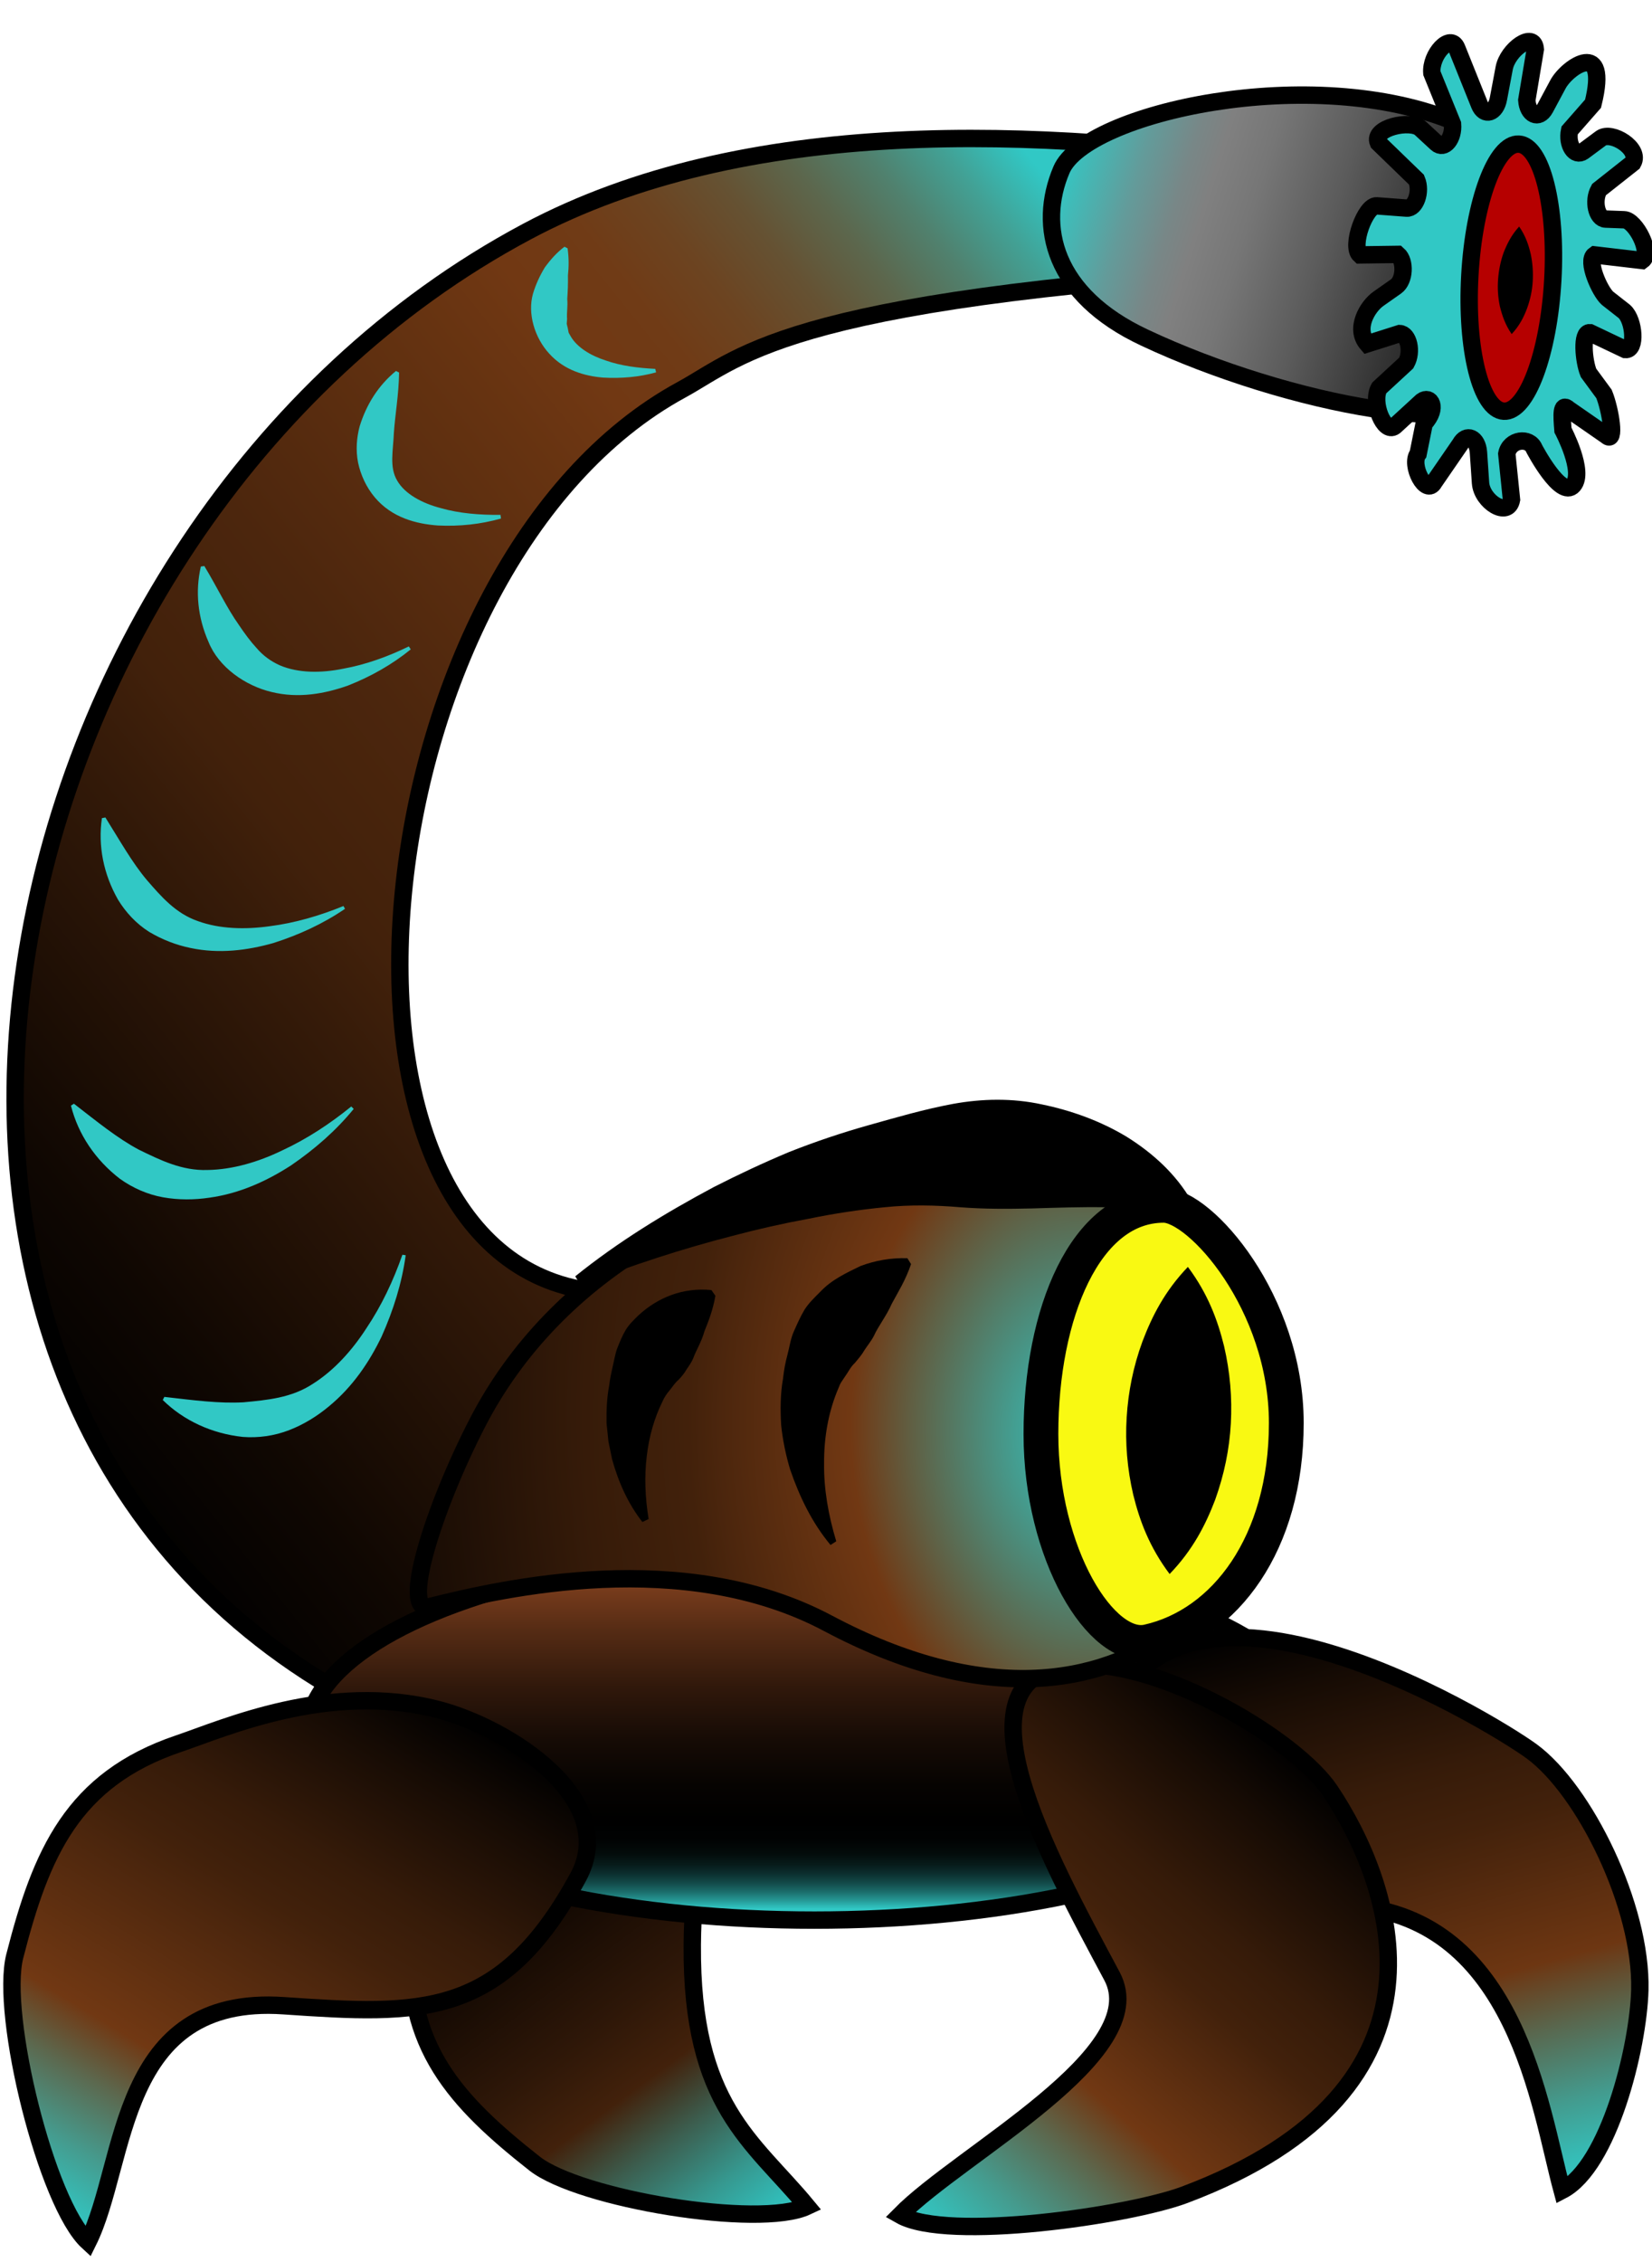 <?xml version="1.0" encoding="utf-8"?>
<!-- Generator: Adobe Illustrator 24.0.2, SVG Export Plug-In . SVG Version: 6.00 Build 0)  -->
<svg version="1.1" xmlns="http://www.w3.org/2000/svg" xmlns:xlink="http://www.w3.org/1999/xlink" x="0px" y="0px"
	 viewBox="0 0 95 130" style="enable-background:new 0 0 95 130;" xml:space="preserve">
<style type="text/css">
	.st0{fill:url(#SVGID_1_);stroke:#000000;stroke-miterlimit:10;}
	.st1{fill:url(#SVGID_2_);stroke:#000000;stroke-miterlimit:10;}
	.st2{fill:#31C8C5;}
	.st3{fill:url(#SVGID_3_);stroke:#000000;stroke-miterlimit:10;}
	.st4{fill:url(#SVGID_4_);stroke:#000000;stroke-miterlimit:10;}
	.st5{fill:url(#SVGID_5_);stroke:#000000;stroke-miterlimit:10;}
	.st6{fill:url(#SVGID_6_);stroke:#000000;stroke-miterlimit:10;}
	.st7{fill:url(#SVGID_7_);stroke:#000000;stroke-miterlimit:10;}
	.st8{fill:#F9F912;stroke:#000000;stroke-width:2;stroke-miterlimit:10;}
	.st9{fill:url(#SVGID_8_);stroke:#000000;stroke-miterlimit:10;}
	.st10{fill:#31C8C5;stroke:#000000;stroke-miterlimit:10;}
	.st11{fill:#B60000;stroke:#000000;stroke-miterlimit:10;}
	.st12{fill:url(#SVGID_9_);stroke:#000000;stroke-miterlimit:10;}
	.st13{fill:url(#SVGID_10_);stroke:#000000;stroke-miterlimit:10;}
	.st14{fill:url(#SVGID_11_);stroke:#000000;stroke-miterlimit:10;}
	.st15{fill:url(#SVGID_12_);stroke:#000000;stroke-miterlimit:10;}
	.st16{fill:url(#SVGID_13_);stroke:#000000;stroke-miterlimit:10;}
	.st17{fill:url(#SVGID_14_);stroke:#000000;stroke-miterlimit:10;}
	.st18{fill:url(#SVGID_15_);stroke:#000000;stroke-miterlimit:10;}
	.st19{fill:url(#SVGID_16_);stroke:#000000;stroke-miterlimit:10;}
	.st20{fill:url(#SVGID_17_);stroke:#000000;stroke-miterlimit:10;}
	.st21{fill:url(#SVGID_18_);stroke:#000000;stroke-miterlimit:10;}
	.st22{fill:url(#SVGID_19_);stroke:#000000;stroke-miterlimit:10;}
	.st23{fill:url(#SVGID_20_);stroke:#000000;stroke-miterlimit:10;}
	.st24{fill:url(#SVGID_21_);stroke:#000000;stroke-miterlimit:10;}
	.st25{fill:url(#SVGID_22_);stroke:#000000;stroke-miterlimit:10;}
	.st26{fill:url(#SVGID_23_);stroke:#000000;stroke-miterlimit:10;}
	.st27{fill:url(#SVGID_24_);stroke:#000000;stroke-miterlimit:10;}
	.st28{fill:url(#SVGID_25_);stroke:#000000;stroke-miterlimit:10;}
	.st29{fill:url(#SVGID_26_);stroke:#000000;stroke-miterlimit:10;}
	.st30{fill:url(#SVGID_27_);stroke:#000000;stroke-miterlimit:10;}
	.st31{fill:url(#SVGID_28_);stroke:#000000;stroke-miterlimit:10;}
	.st32{fill:url(#SVGID_29_);stroke:#000000;stroke-miterlimit:10;}
	.st33{fill:url(#SVGID_30_);stroke:#000000;stroke-miterlimit:10;}
	.st34{fill:url(#SVGID_31_);stroke:#000000;stroke-miterlimit:10;}
	.st35{fill:url(#SVGID_32_);stroke:#000000;stroke-miterlimit:10;}
	.st36{fill:url(#SVGID_33_);stroke:#000000;stroke-miterlimit:10;}
	.st37{fill:url(#SVGID_34_);stroke:#000000;stroke-miterlimit:10;}
	.st38{fill:url(#SVGID_35_);stroke:#000000;stroke-miterlimit:10;}
	.st39{fill:url(#SVGID_36_);stroke:#000000;stroke-miterlimit:10;}
	.st40{fill:url(#SVGID_37_);stroke:#000000;stroke-miterlimit:10;}
	.st41{fill:url(#SVGID_38_);stroke:#000000;stroke-miterlimit:10;}
	.st42{fill:url(#SVGID_39_);stroke:#000000;stroke-miterlimit:10;}
	.st43{fill:url(#SVGID_40_);stroke:#000000;stroke-miterlimit:10;}
	.st44{fill:url(#SVGID_41_);stroke:#000000;stroke-miterlimit:10;}
	.st45{fill:url(#SVGID_42_);stroke:#000000;stroke-miterlimit:10;}
	.st46{fill:url(#SVGID_43_);stroke:#000000;stroke-miterlimit:10;}
	.st47{fill:url(#SVGID_44_);stroke:#000000;stroke-miterlimit:10;}
	.st48{fill:url(#SVGID_45_);stroke:#000000;stroke-miterlimit:10;}
	.st49{fill:url(#SVGID_46_);stroke:#000000;stroke-miterlimit:10;}
	.st50{fill:url(#SVGID_47_);stroke:#000000;stroke-miterlimit:10;}
	.st51{fill:url(#SVGID_48_);stroke:#000000;stroke-miterlimit:10;}
	.st52{fill:url(#SVGID_49_);stroke:#000000;stroke-miterlimit:10;}
	.st53{fill:url(#SVGID_50_);stroke:#000000;stroke-miterlimit:10;}
	.st54{fill:url(#SVGID_51_);stroke:#000000;stroke-miterlimit:10;}
	.st55{fill:url(#SVGID_52_);stroke:#000000;stroke-miterlimit:10;}
	.st56{fill:url(#SVGID_53_);stroke:#000000;stroke-miterlimit:10;}
	.st57{fill:#B60000;stroke:#000000;stroke-width:2;stroke-miterlimit:10;}
	.st58{fill:#808080;}
	.st59{fill:url(#SVGID_54_);stroke:#31C8C5;stroke-miterlimit:10;}
	.st60{fill:url(#SVGID_55_);stroke:#31C8C5;stroke-miterlimit:10;}
	.st61{fill:url(#SVGID_56_);stroke:#000000;stroke-miterlimit:10;}
	.st62{stroke:#31C8C5;stroke-miterlimit:10;}
	.st63{stroke:#000000;stroke-miterlimit:10;}
	.st64{fill:url(#SVGID_57_);stroke:#000000;stroke-miterlimit:10;}
	.st65{fill:url(#SVGID_58_);stroke:#808080;stroke-miterlimit:10;}
	.st66{fill:url(#SVGID_59_);stroke:#000000;stroke-miterlimit:10;}
	.st67{fill:#984C24;stroke:#000000;stroke-miterlimit:10;}
	.st68{fill:url(#SVGID_60_);stroke:#000000;stroke-miterlimit:10;}
	.st69{fill:url(#SVGID_61_);stroke:#000000;stroke-miterlimit:10;}
	.st70{fill:#984C24;}
	.st71{fill:url(#SVGID_62_);stroke:#000000;stroke-miterlimit:10;}
	.st72{fill:url(#SVGID_63_);stroke:#31C8C5;stroke-miterlimit:10;}
	.st73{fill:url(#SVGID_64_);stroke:#000000;stroke-miterlimit:10;}
	.st74{fill:#984C24;stroke:#808080;stroke-miterlimit:10;}
	.st75{fill:url(#SVGID_65_);stroke:#000000;stroke-miterlimit:10;}
	.st76{fill:url(#SVGID_66_);stroke:#000000;stroke-miterlimit:10;}
</style>
<g id="Слой_1">
</g>
<g id="Слой_8">
	
		<linearGradient id="SVGID_1_" gradientUnits="userSpaceOnUse" x1="31.778" y1="126.349" x2="31.778" y2="92.958" gradientTransform="matrix(0.781 -0.578 0.572 0.789 -51.038 45.784)">
		<stop  offset="0" style="stop-color:#31C8C5"/>
		<stop  offset="0.043" style="stop-color:#32BAB6"/>
		<stop  offset="0.126" style="stop-color:#36978E"/>
		<stop  offset="0.24" style="stop-color:#3C5D4E"/>
		<stop  offset="0.349" style="stop-color:#42210B"/>
		<stop  offset="0.477" style="stop-color:#2E1708"/>
		<stop  offset="0.673" style="stop-color:#150A03"/>
		<stop  offset="0.852" style="stop-color:#050301"/>
		<stop  offset="0.996" style="stop-color:#000000"/>
	</linearGradient>
	<path class="st0" d="M39.81,111.77c0.05-7.52,2.49-7.79-0.89-14.75c-2.13-4.38-5.4-1.11-8.14,0.91c-4.91,3.63-6.9,10.79-7.1,13.45
		c-0.46,6.19,2.54,9.4,7.06,12.96c2.59,2.04,12.92,3.75,15.67,2.46C43.31,123.05,39.74,121.02,39.81,111.77z"/>
	<g>
		<linearGradient id="SVGID_2_" gradientUnits="userSpaceOnUse" x1="0.524" y1="80.554" x2="71.124" y2="23.876">
			<stop  offset="3.723938e-03" style="stop-color:#000000"/>
			<stop  offset="0.108" style="stop-color:#0F0702"/>
			<stop  offset="0.308" style="stop-color:#361B09"/>
			<stop  offset="0.364" style="stop-color:#42210B"/>
			<stop  offset="0.466" style="stop-color:#4C260D"/>
			<stop  offset="0.635" style="stop-color:#663311"/>
			<stop  offset="0.697" style="stop-color:#713813"/>
			<stop  offset="0.749" style="stop-color:#703B16"/>
			<stop  offset="0.794" style="stop-color:#6C4421"/>
			<stop  offset="0.838" style="stop-color:#655233"/>
			<stop  offset="0.88" style="stop-color:#5C674D"/>
			<stop  offset="0.921" style="stop-color:#50816E"/>
			<stop  offset="0.96" style="stop-color:#42A195"/>
			<stop  offset="0.999" style="stop-color:#31C7C4"/>
			<stop  offset="1" style="stop-color:#31C8C5"/>
		</linearGradient>
		<path class="st1" d="M20.55,97.79c-32.26-17.26-21.92-67.6,9.75-84.48c12.51-6.67,29.3-6.04,44.26-3.8
			c8.46,1.27,13.17,5.17,2.24,5.76c-31.38,1.68-34.03,5.18-37.61,7.13c-18.36,9.98-22.2,48.53-5.87,51.69
			C49.65,77.23,39.08,107.7,20.55,97.79z"/>
		<g>
			<path class="st2" d="M23.33,72.14c-0.22,1.6-0.71,3.16-1.38,4.66c-0.71,1.48-1.67,2.9-3.03,4.02c-0.67,0.56-1.44,1.04-2.29,1.37
				c-0.85,0.33-1.78,0.46-2.67,0.39c-1.78-0.19-3.4-0.94-4.6-2.12l0.09-0.18c1.66,0.19,3.15,0.39,4.56,0.31
				c1.36-0.13,2.75-0.25,3.98-1.06c1.22-0.77,2.26-1.92,3.09-3.21c0.86-1.28,1.54-2.72,2.06-4.21L23.33,72.14z"/>
		</g>
		<g>
			<path class="st2" d="M20.34,63.73c-1.02,1.25-2.25,2.32-3.61,3.25c-1.38,0.89-2.94,1.61-4.68,1.85
				c-0.86,0.13-1.77,0.14-2.67-0.02c-0.9-0.16-1.75-0.54-2.48-1.06c-1.42-1.09-2.41-2.57-2.82-4.21l0.17-0.11
				c1.32,1.02,2.49,1.98,3.73,2.64c1.23,0.6,2.48,1.22,3.95,1.17c1.44-0.02,2.93-0.46,4.31-1.13c1.4-0.65,2.73-1.52,3.96-2.52
				L20.34,63.73z"/>
		</g>
		<g>
			<path class="st2" d="M19.84,52.23c-1.26,0.86-2.65,1.5-4.13,1.97c-1.49,0.42-3.11,0.63-4.76,0.28c-0.82-0.17-1.63-0.48-2.38-0.93
				c-0.74-0.47-1.34-1.12-1.78-1.84c-0.84-1.47-1.16-3.1-0.93-4.69l0.2-0.04c0.84,1.34,1.53,2.58,2.38,3.59
				c0.84,0.97,1.67,1.93,2.95,2.37c1.25,0.45,2.7,0.49,4.12,0.29c1.43-0.18,2.87-0.6,4.24-1.16L19.84,52.23z"/>
		</g>
		<g>
			<path class="st2" d="M23.62,37.32c-1.07,0.87-2.29,1.56-3.61,2.08c-1.33,0.47-2.84,0.75-4.39,0.37
				c-1.52-0.36-3.05-1.43-3.63-2.88c-0.62-1.41-0.77-2.9-0.44-4.33l0.2-0.03c0.75,1.24,1.3,2.42,1.99,3.39
				c0.33,0.49,0.66,0.94,1.03,1.34c0.36,0.42,0.81,0.75,1.33,0.98c1.06,0.45,2.37,0.45,3.64,0.19c1.28-0.23,2.56-0.69,3.77-1.28
				L23.62,37.32z"/>
		</g>
		<g>
			<path class="st2" d="M28.81,29.8c-1.17,0.33-2.38,0.46-3.63,0.4c-1.23-0.09-2.64-0.44-3.63-1.62c-0.48-0.57-0.81-1.28-0.96-2
				c-0.14-0.72-0.08-1.42,0.09-2.07c0.39-1.27,1.08-2.36,2.09-3.19l0.18,0.09c-0.02,1.3-0.23,2.42-0.3,3.47
				c-0.04,1.03-0.27,1.97,0.19,2.74c0.44,0.77,1.43,1.3,2.5,1.58c1.08,0.31,2.26,0.4,3.44,0.39L28.81,29.8z"/>
		</g>
		<g>
			<path class="st2" d="M37.73,21.4c-0.98,0.27-2,0.36-3.06,0.3c-1.04-0.09-2.21-0.41-3.08-1.37c-0.86-0.93-1.26-2.33-0.94-3.45
				c0.16-0.54,0.4-1.05,0.68-1.51c0.32-0.44,0.68-0.85,1.13-1.19l0.18,0.09c0.08,0.58,0.07,1.08,0.02,1.56
				c0.01,0.48-0.01,0.93-0.04,1.35c0.04,0.41-0.04,0.8-0.01,1.15l-0.02,0.28l0.06,0.25l0.05,0.26c0.04,0.08,0.09,0.15,0.13,0.23
				c0.36,0.61,1.13,1.09,2.01,1.37c0.88,0.31,1.86,0.43,2.84,0.48L37.73,21.4z"/>
		</g>
	</g>
	<linearGradient id="SVGID_3_" gradientUnits="userSpaceOnUse" x1="46.827" y1="110.358" x2="46.827" y2="89.051">
		<stop  offset="0.032" style="stop-color:#31C8C5"/>
		<stop  offset="0.033" style="stop-color:#30C4C1"/>
		<stop  offset="0.054" style="stop-color:#259794"/>
		<stop  offset="0.076" style="stop-color:#1B6E6C"/>
		<stop  offset="0.099" style="stop-color:#134C4B"/>
		<stop  offset="0.124" style="stop-color:#0C3030"/>
		<stop  offset="0.15" style="stop-color:#071B1A"/>
		<stop  offset="0.18" style="stop-color:#030C0B"/>
		<stop  offset="0.214" style="stop-color:#010303"/>
		<stop  offset="0.264" style="stop-color:#000000"/>
		<stop  offset="0.362" style="stop-color:#060301"/>
		<stop  offset="0.487" style="stop-color:#160B05"/>
		<stop  offset="0.628" style="stop-color:#30180B"/>
		<stop  offset="0.781" style="stop-color:#552B14"/>
		<stop  offset="0.941" style="stop-color:#85421F"/>
		<stop  offset="1" style="stop-color:#984C24"/>
	</linearGradient>
	<ellipse class="st3" cx="46.83" cy="99.7" rx="29.15" ry="10.65"/>
	
		<linearGradient id="SVGID_4_" gradientUnits="userSpaceOnUse" x1="18.936" y1="135.978" x2="18.936" y2="99.536" gradientTransform="matrix(0.878 0.533 -0.514 0.883 58.567 -1.178)">
		<stop  offset="0" style="stop-color:#31C8C5"/>
		<stop  offset="0.039" style="stop-color:#36BCB6"/>
		<stop  offset="0.114" style="stop-color:#459B8E"/>
		<stop  offset="0.217" style="stop-color:#5C684E"/>
		<stop  offset="0.304" style="stop-color:#713813"/>
		<stop  offset="0.535" style="stop-color:#4C260D"/>
		<stop  offset="0.595" style="stop-color:#42210B"/>
		<stop  offset="0.698" style="stop-color:#361B09"/>
		<stop  offset="0.885" style="stop-color:#160B04"/>
		<stop  offset="0.996" style="stop-color:#000000"/>
	</linearGradient>
	<path class="st4" d="M16.32,115.27c7.89,0.54,12.49,0.77,16.92-7.38c2.44-4.48-3.99-8.6-8.08-9.65c-6.26-1.6-12.28,1.09-14.89,1.97
		c-6.1,2.06-7.91,6.31-9.42,12.21c-0.86,3.37,1.83,14.24,4.21,16.42C7.34,124.26,6.71,114.61,16.32,115.27z"/>
	
		<linearGradient id="SVGID_5_" gradientUnits="userSpaceOnUse" x1="81.376" y1="126.642" x2="81.376" y2="90.361" gradientTransform="matrix(0.943 -0.263 0.319 0.942 -32.368 29.355)">
		<stop  offset="0" style="stop-color:#31C8C5"/>
		<stop  offset="0.045" style="stop-color:#36BCB6"/>
		<stop  offset="0.133" style="stop-color:#439B8E"/>
		<stop  offset="0.253" style="stop-color:#59674E"/>
		<stop  offset="0.357" style="stop-color:#6D3612"/>
		<stop  offset="0.595" style="stop-color:#42210B"/>
		<stop  offset="0.698" style="stop-color:#361B09"/>
		<stop  offset="0.885" style="stop-color:#160B04"/>
		<stop  offset="0.996" style="stop-color:#000000"/>
	</linearGradient>
	<path class="st5" d="M77.8,109.54c-16.74-1.33-15.9-1.39-14.62-8.56c2.57-14.4,22.68-1.96,24.9-0.33
		c3.03,2.22,6.34,8.91,6.22,13.72c-0.09,3.3-1.77,10.11-4.47,11.51C88.53,121.09,87.2,110.29,77.8,109.54z"/>
	
		<linearGradient id="SVGID_6_" gradientUnits="userSpaceOnUse" x1="68.189" y1="132.948" x2="68.189" y2="98.061" gradientTransform="matrix(0.754 0.656 -0.656 0.754 87.568 -17.756)">
		<stop  offset="0" style="stop-color:#31C8C5"/>
		<stop  offset="0.046" style="stop-color:#36BCB6"/>
		<stop  offset="0.135" style="stop-color:#459B8E"/>
		<stop  offset="0.257" style="stop-color:#5C684E"/>
		<stop  offset="0.36" style="stop-color:#713813"/>
		<stop  offset="0.547" style="stop-color:#4C260D"/>
		<stop  offset="0.595" style="stop-color:#42210B"/>
		<stop  offset="0.698" style="stop-color:#361B09"/>
		<stop  offset="0.885" style="stop-color:#160B04"/>
		<stop  offset="0.996" style="stop-color:#000000"/>
	</linearGradient>
	<path class="st6" d="M63.95,113.58c-3.62-6.79-9.62-17.55-2.03-17.92c4.98-0.24,12.62,4.34,14.57,7.25
		c3.52,5.25,8,17.09-8.38,23.23c-3.17,1.19-13.62,2.71-16.35,1.16C55.28,123.73,66.32,118.03,63.95,113.58z"/>
	<g>
		
			<radialGradient id="SVGID_7_" cx="71.225" cy="83.178" r="46.08" gradientTransform="matrix(0.999 -0.052 0.071 1.359 -14.433 -26.786)" gradientUnits="userSpaceOnUse">
			<stop  offset="0" style="stop-color:#31C8C5"/>
			<stop  offset="0.069" style="stop-color:#3EAAA0"/>
			<stop  offset="0.222" style="stop-color:#605F43"/>
			<stop  offset="0.297" style="stop-color:#713813"/>
			<stop  offset="0.459" style="stop-color:#4C260D"/>
			<stop  offset="0.5" style="stop-color:#42210B"/>
			<stop  offset="0.628" style="stop-color:#361B09"/>
			<stop  offset="0.859" style="stop-color:#160B04"/>
			<stop  offset="0.996" style="stop-color:#000000"/>
		</radialGradient>
		<path class="st7" d="M27.46,81.76c-2.59,5.02-4.42,10.99-2.78,10.58c4.29-1.07,14.64-3.45,22.93,0.95
			c17.73,9.42,26.81-4.23,26.32-12.92c-0.38-6.74-4.62-13.79-18.62-13.59S31.76,73.41,27.46,81.76z"/>
		<g>
			<path d="M33.08,73.35c2.46-1.98,5.14-3.62,7.95-5.12c1.41-0.72,2.86-1.4,4.34-2.02c1.49-0.59,3.03-1.11,4.6-1.55
				c1.57-0.44,3.17-0.91,4.84-1.22c1.66-0.3,3.4-0.34,5.1,0.03c1.7,0.35,3.37,0.95,4.88,1.86c1.49,0.93,2.82,2.13,3.72,3.68
				l-0.32,0.51c-1.75-0.05-3.24-0.12-4.68-0.14c-1.44-0.02-2.81,0.03-4.18,0.07c-1.36,0.03-2.72,0.04-4.13-0.07
				c-1.41-0.12-2.87-0.15-4.32,0c-1.45,0.14-2.91,0.36-4.37,0.66c-1.47,0.27-2.94,0.6-4.4,0.99c-2.93,0.75-5.85,1.71-8.72,2.83
				L33.08,73.35z"/>
		</g>
		<g>
			<path d="M47.76,88.79c-1.05-1.26-1.78-2.75-2.33-4.36c-0.24-0.81-0.42-1.66-0.51-2.54c-0.05-0.87-0.05-1.78,0.11-2.67
				c0.05-0.46,0.13-0.91,0.25-1.35c0.12-0.44,0.18-0.93,0.37-1.35c0.19-0.43,0.38-0.86,0.62-1.26c0.25-0.39,0.59-0.71,0.92-1.04
				c0.64-0.68,1.49-1.07,2.29-1.46c0.85-0.32,1.76-0.48,2.7-0.45l0.21,0.34c-0.32,0.94-0.75,1.61-1.11,2.28
				c-0.31,0.71-0.75,1.24-1.03,1.85c-0.15,0.29-0.36,0.54-0.53,0.8c-0.15,0.27-0.36,0.51-0.57,0.76c-0.25,0.23-0.37,0.52-0.57,0.79
				c-0.09,0.14-0.19,0.27-0.27,0.42l-0.19,0.46c-0.49,1.23-0.74,2.63-0.73,4.09c-0.02,1.47,0.25,3,0.7,4.48L47.76,88.79z"/>
		</g>
		<g>
			<path d="M36.94,87.47c-0.82-1.05-1.37-2.27-1.74-3.6l-0.21-1.02l-0.11-1.05c-0.01-0.71,0.01-1.44,0.15-2.16
				c0.04-0.37,0.12-0.73,0.2-1.09c0.09-0.36,0.14-0.75,0.28-1.1c0.14-0.35,0.28-0.7,0.48-1.03c0.2-0.32,0.47-0.58,0.74-0.84
				c1.1-1.01,2.54-1.6,4.18-1.44l0.23,0.33c-0.15,0.85-0.4,1.46-0.63,2.04c-0.17,0.61-0.47,1.07-0.65,1.56
				c-0.1,0.24-0.25,0.44-0.39,0.65c-0.12,0.21-0.28,0.4-0.46,0.59c-0.21,0.17-0.33,0.39-0.5,0.59c-0.17,0.2-0.32,0.42-0.42,0.66
				c-0.46,0.93-0.77,2-0.9,3.15c-0.14,1.15-0.09,2.37,0.11,3.59L36.94,87.47z"/>
		</g>
		<g>
			<path class="st8" d="M73.97,81.78c0-6.93-4.95-12.51-7.05-12.51c-4.51,0-7.06,6.22-7.06,13.14s3.5,12.54,6.15,11.94
				C70.44,93.36,73.97,88.71,73.97,81.78z"/>
			<g>
				<path d="M68.31,72.81c1.15,1.54,1.71,3.05,2.08,4.55c0.35,1.5,0.47,2.98,0.39,4.45c-0.08,1.47-0.38,2.93-0.9,4.38
					c-0.55,1.44-1.28,2.88-2.62,4.27c-1.16-1.55-1.72-3.05-2.09-4.55c-0.35-1.5-0.47-2.98-0.38-4.45c0.09-1.47,0.38-2.93,0.91-4.37
					C66.25,75.64,66.98,74.2,68.31,72.81z"/>
			</g>
		</g>
	</g>
	<g>
		
			<linearGradient id="SVGID_8_" gradientUnits="userSpaceOnUse" x1="-9.663" y1="29.006" x2="17.41" y2="26.323" gradientTransform="matrix(0.92 0.391 -0.391 0.92 81.422 -13.741)">
			<stop  offset="0" style="stop-color:#31C8C5"/>
			<stop  offset="0.042" style="stop-color:#40BBB8"/>
			<stop  offset="0.157" style="stop-color:#639B9A"/>
			<stop  offset="0.252" style="stop-color:#788787"/>
			<stop  offset="0.313" style="stop-color:#808080"/>
			<stop  offset="0.411" style="stop-color:#767676"/>
			<stop  offset="0.579" style="stop-color:#5B5B5B"/>
			<stop  offset="0.795" style="stop-color:#2F2F2F"/>
			<stop  offset="0.996" style="stop-color:#000000"/>
		</linearGradient>
		<path class="st9" d="M61.04,9.76c-1.38,3.25-0.46,7.19,4.77,9.64c8.21,3.86,19.89,6.11,21.27,2.86
			c1.38-3.25,5.09-11.64-3.26-15.19S62.42,6.51,61.04,9.76z"/>
		<path class="st10" d="M88.29,2.83L87.8,5.76c0.06,0.85,0.69,1.13,1.05,0.47l0.74-1.38c0.53-1,2.96-2.68,2.02,1.11L90.26,7.5
			c-0.17,0.83,0.31,1.55,0.79,1.2l1.01-0.75c0.61-0.45,2.3,0.59,1.84,1.41l-1.95,1.54c-0.36,0.65-0.13,1.67,0.38,1.69l1.07,0.04
			c0.65,0.02,1.64,1.91,1.03,2.34l-2.73-0.32c-0.49,0.34,0.3,2.1,0.74,2.49l0.97,0.76c0.56,0.5,0.71,2.24,0.06,2.19l-2.04-0.97
			c-0.51-0.04-0.36,1.63-0.08,2.31l0.89,1.21c0.36,0.87,0.7,2.91,0.14,2.39l-2.18-1.51c-0.44-0.41-0.39,0.35-0.32,1.2
			c0,0,1.27,2.39,0.59,3.17c-0.71,0.82-2.24-2.1-2.24-2.1c-0.28-0.7-1.42-0.55-1.58,0.29l0.27,2.64c-0.2,1.06-1.7,0.12-1.78-0.96
			L85.02,26c-0.06-0.85-0.69-1.13-1.05-0.47l-1.5,2.18c-0.45,0.84-1.41-0.98-0.92-1.63l0.35-1.74c0.83-0.91,0.35-1.64-0.13-1.28
			L80.2,24.5c-0.61,0.45-1.35-1.38-0.89-2.2l1.56-1.44c0.36-0.65,0.13-1.67-0.38-1.69l-1.86,0.59c-0.76-0.88,0.02-2.16,0.64-2.59
			l1.01-0.71c0.49-0.34,0.55-1.45,0.1-1.84l-2.17,0.03c-0.56-0.5,0.31-2.87,0.96-2.82l1.72,0.13c0.51,0.04,0.86-0.95,0.57-1.63
			l-2.2-2.13c-0.36-0.87,1.87-1.34,2.43-0.82l0.92,0.85c0.44,0.41,0.99-0.26,0.92-1.1L82.34,4.2c-0.09-1.07,1.07-2.32,1.43-1.44
			l1.31,3.26c0.28,0.7,0.94,0.49,1.09-0.35l0.33-1.75C86.69,2.86,88.21,1.75,88.29,2.83z"/>
		
			<ellipse transform="matrix(0.056 -0.998 0.998 0.056 66.154 101.822)" class="st11" cx="86.93" cy="15.92" rx="7.69" ry="2.39"/>
		<g>
			<path d="M87.36,13.02c0.38,0.55,0.55,1.08,0.67,1.6c0.11,0.53,0.14,1.05,0.11,1.56c-0.03,0.52-0.14,1.03-0.32,1.53
				c-0.19,0.51-0.44,1.01-0.89,1.49c-0.38-0.55-0.55-1.08-0.68-1.6c-0.11-0.53-0.14-1.05-0.1-1.56c0.04-0.52,0.14-1.03,0.32-1.53
				C86.67,14.01,86.91,13.51,87.36,13.02z"/>
		</g>
	</g>
</g>
<g id="Слой_2">
</g>
<g id="Слой_4">
</g>
<g id="Слой_6">
</g>
<g id="Слой_7">
</g>
<g id="Слой_3">
</g>
<g id="Слой_5">
</g>
<g id="Слой_9">
</g>
<g id="Слой_10">
</g>
<g id="Слой_11">
</g>
</svg>
